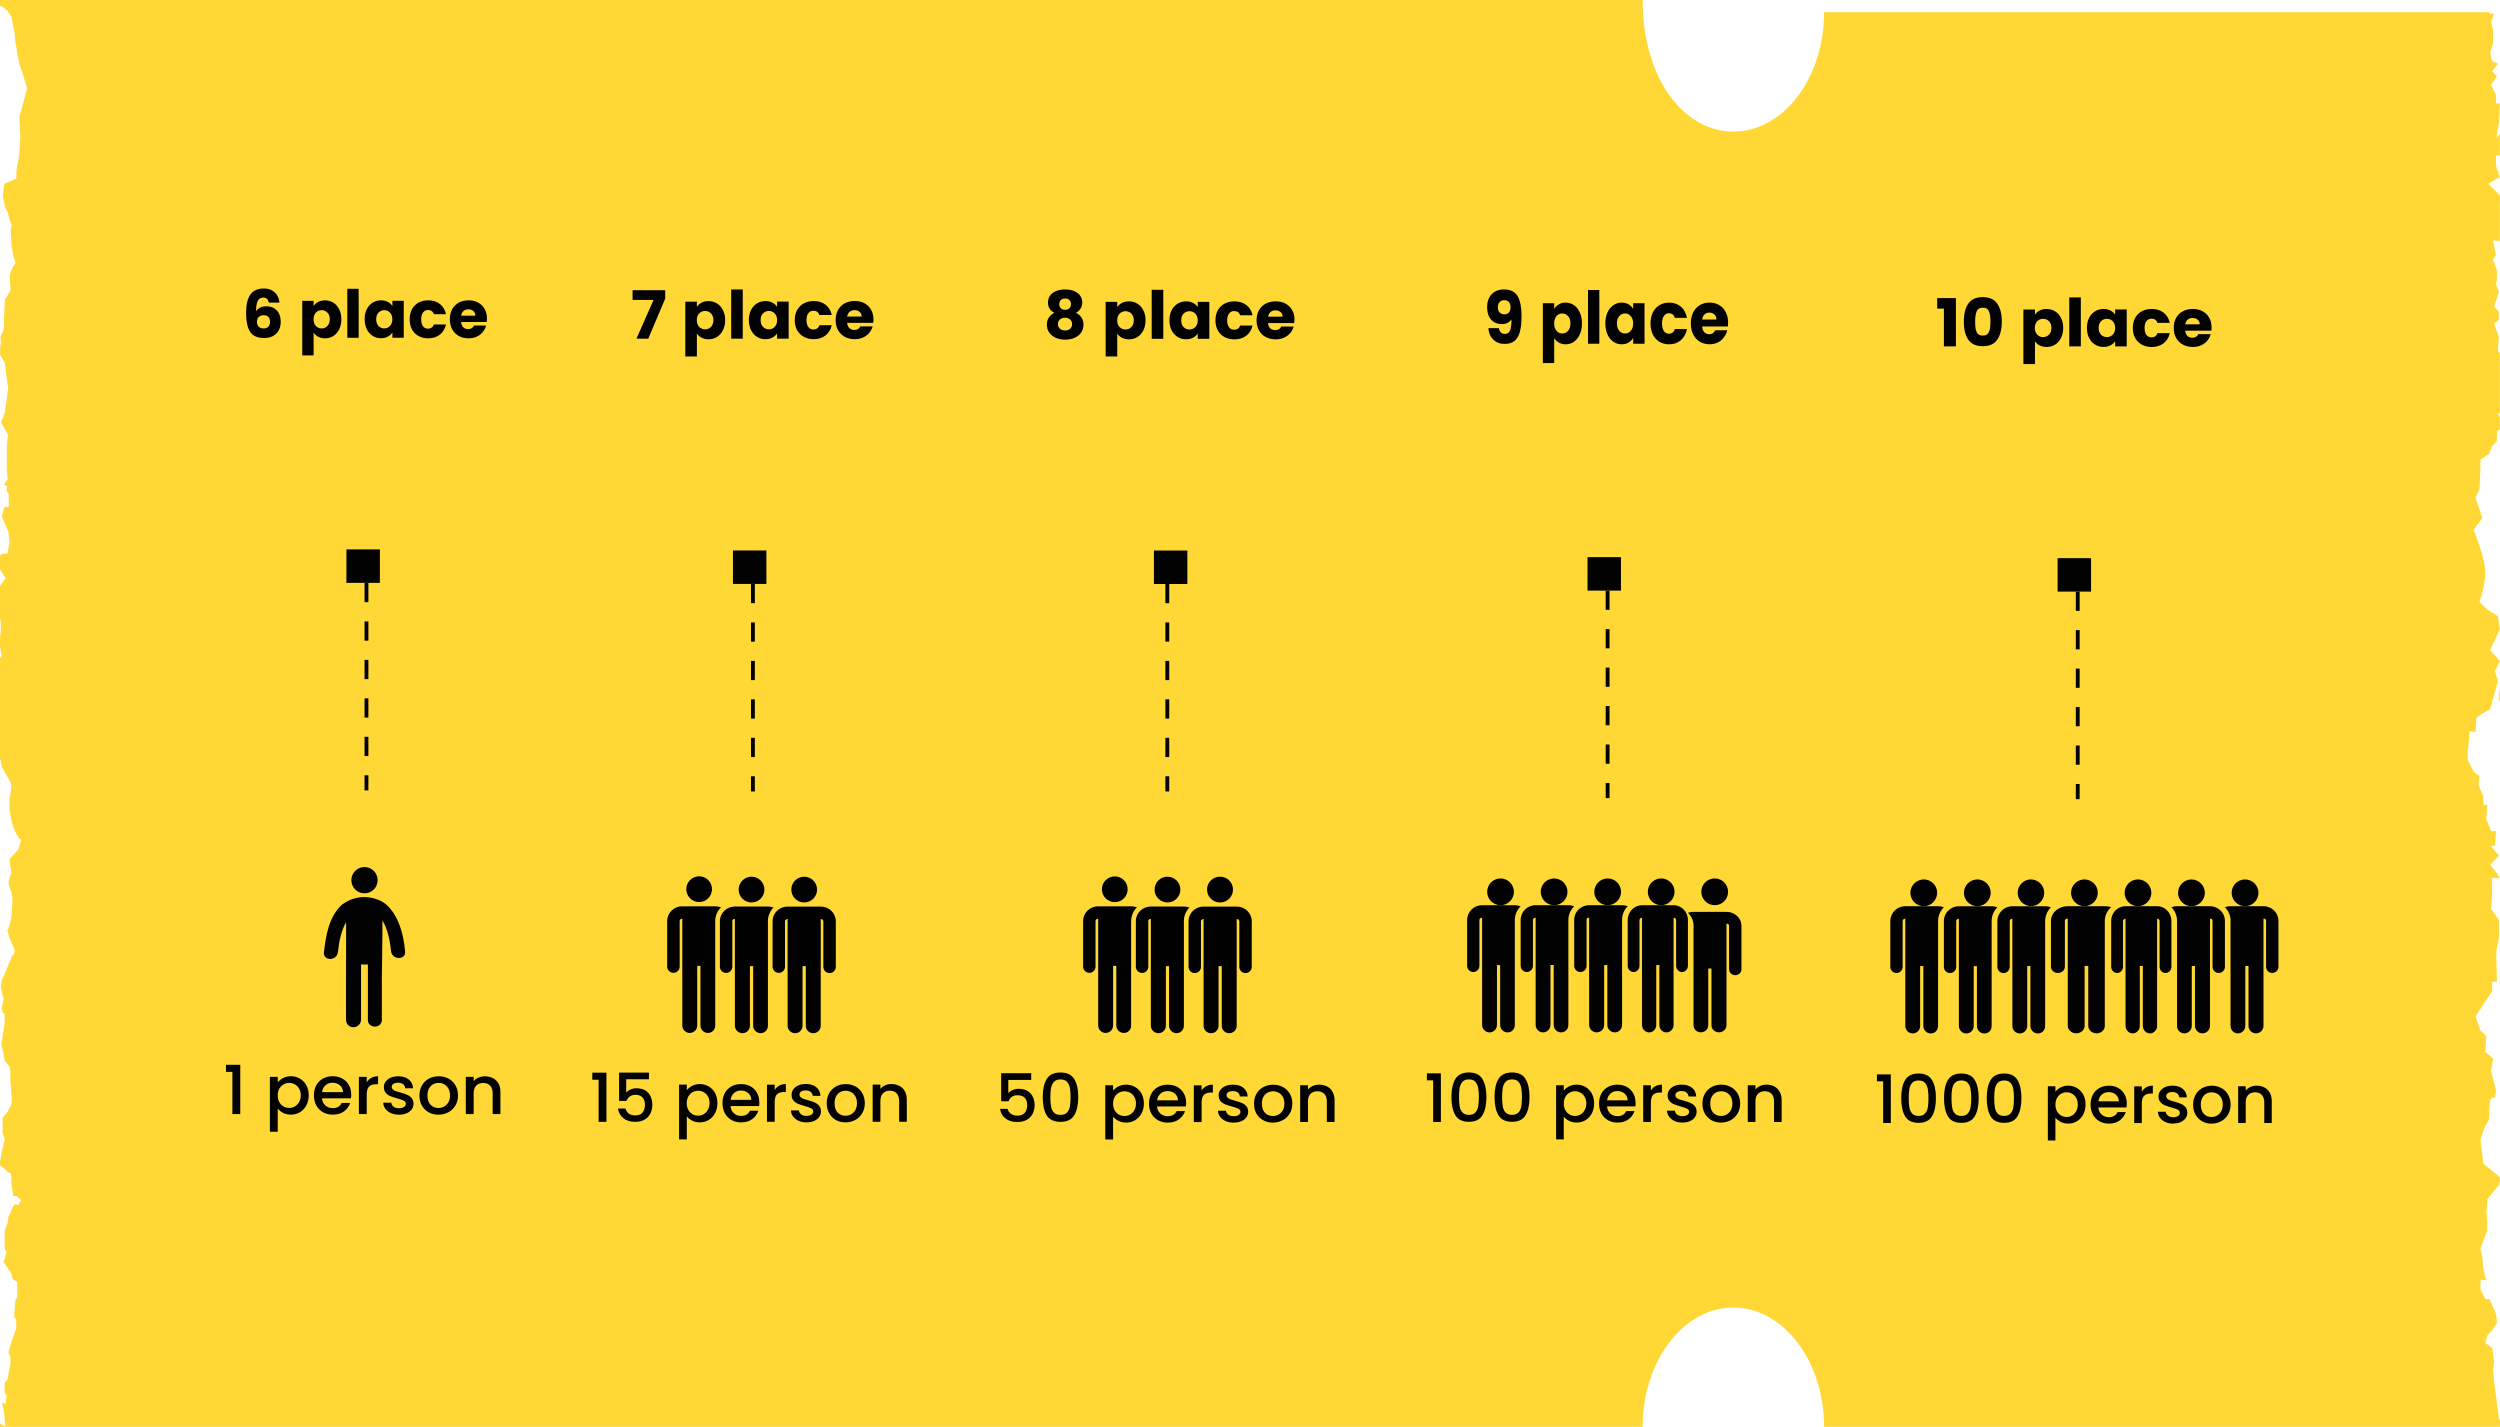 <?xml version="1.0" encoding="UTF-8"?>
<svg id="Layer_1" data-name="Layer 1" xmlns="http://www.w3.org/2000/svg" viewBox="0 0 650 371">
  <defs>
    <style>
      .cls-1 {
        fill: #020202;
      }

      .cls-2 {
        fill: none;
        stroke: #020202;
        stroke-dasharray: 0 0 5 5;
      }

      .cls-3 {
        fill: #ffd835;
        fill-rule: evenodd;
      }
    </style>
  </defs>
  <path class="cls-3" d="M647.22,3.52l.03-.34h-172.98c0,17.1-10.59,31.02-23.59,31.02S427.08,20.28,427.08,0H0V1.49l.71,.27,1.26,1.1,1.02,1.54,.76,3.96,.25,2.64s.26,.88,.51,3.08c.19,.76,.28,1.22,.35,1.62,.11,.65,.2,1.11,.67,2.34,.76,2.2,1.26,4.18,1.26,4.18l.26,.66-1.01,3.96-1.01,3.52s.26,4.84,.26,5.28c0,.22-.26,4.4-.26,4.4l-.76,4.4v1.98l-3.04,1.32-.25,.88s-.25,1.98-.25,2.64c.25,.66,.25,1.1,.25,1.1,0,0,.25,1.1,.5,1.98,.16,.27,.27,.42,.35,.53,.18,.25,.24,.32,.41,1.23,.26,1.1,.51,1.98,.76,2.2,.25,.22-.25,1.32-.25,1.32l.26,4.4,.51,2.64,.51,1.76-.76,1.1-.5,1.1-.25,1.32,.25,3.52-1.51,2.42-.25,5.72v1.54c0,.66-.5,1.54-.76,1.98-.25,.44,0,1.98,0,1.98l-.2,1.04v2.13l1.21,2.11s.5,4.62,.76,5.72c.25,1.1,0,1.54,0,1.54l-.76,5.72-1.01,2.42,1.77,3.08v.66l-.25,2.42v6.38l.25,2.2-1.01,1.54,.76,.22v1.54l.5,.66v3.3H1.21l-.76,2.42,1.77,4.18,.25,2.64-.51,2.86-1.77,.22L0,144.94v3.12l1.46,2.23-1.46,2.04v8.66l.2,.52v2.64l-.2,1.39v2.43l.45,2.56-.45,.52v26.15l.2,.61,.25,1.54,.5,.88,.5,.88,.51,.88,.76,1.32,.25,1.1-.26,2.2-.25,.66v3.08l.51,3.08s.51,1.98,1.01,2.86l1.01,1.76,.51,.22-.76,2.64-2.28,2.42,.25,1.98,.26,1.32-.26,.88-.51,1.98,.26,1.1,.51,1.32,.25,1.54v1.32l-.25,3.74-.51,2.2-.51,1.1s0,1.1,1.27,3.74c1.26,2.64,0,2.86,0,2.86l-2.78,6.6-.25,1.54,.25,1.1,.5,2.2-.25,1.1-.25,1.1,.25,1.1,.5,.44v2.64s-1.01,5.5-.76,5.94c.25,.44,.5,1.54,.5,1.54l.25,1.98,1.26,1.54,.25,1.1v2.64s.26,2.64,.26,3.52c.25,.88,0,2.64,0,2.64l-1.01,1.98-1.26,1.54v3.96s.75,1.54,.5,1.98c-.25,.22-.25,.88-.25,.88l-.5,2.2-.25,1.54L0,301.85v1.14c.57,.4,1.78,1.27,1.97,1.77l.76,.22,.25,1.32v1.32l.25,1.98s.26,.88,.26,1.32c0,.15,.22,.1,.45,.05,.11-.02,.22-.05,.31-.05,.25,0,.25,.44,1.26,1.1l-.76,1.32-1.01-.22-.51,.88-.51,1.32-.51,.88-.25,1.76-.76,2.2v4.4l.5,1.1-.76,2.42,2.03,3.08,.25,1.32,1.26,.88v3.96l-.51,.88-.25,3.52v.66l.51,.88v2.2l-.51,1.32-.76,2.2-.76,2.64,.51,1.32v1.54l-.76,4.18-.75,.88v2.42l.5,.88-.25,2.2-1.01-.44,.5,1.76,.5,4.62H427.08c0-17.1,10.59-31.02,23.59-31.02s23.59,13.92,23.59,31.02h175.73v-1.82l-.25-.17-1.26-9.68-.25-3.3,.25-1.98-.51-3.52-1.77-1.32,.51-1.98,1.26-1.32,1.26-1.98-.25-2.2-.51-1.32-1.27-2.64h-1.01l-1.26-2.42v-2.64l1.52,.22-.76-2.86-.25-2.86-.51-2.64,1.01-2.64,.76-1.98v-2.42l-.25-2.2,.25-2.2v-1.32l3.03-3.74,.25-.88v-1.09l-4.3-3.53-.76-6.16,1.01-3.08,1.26-2.42s0-3.3,.25-4.62c.25-1.32,1.27-.88,1.27-.88l.25-1.91-1.3-5.05,.55-3.17-2.02-1.76,.25-4.18-1.52-1.32-1.27-3.74,4.3-6.6v-2.42h1.26l-.2-7.89,.71-3.55v-4.62l-2.02-2.86,.25-3.74v-4.4l2.02,.22-.76-1.32-1.77-2.2,2.28-2.42-2.02-2.42,1.01-.22,.25-3.74h-1.27l-1.26-3.08,.25-3.74h-1.01v-2.2l-1.26-2.86,.25-2.42-1.52-1.1-1.52-3.08v-2.2l.25-2.2,.25-3.08,1.52,.22,.25-3.74,1.52-1.1,2.02-1.1,2.02-7.26-.76-2.64,1.26-2.64-2.53-2.86,2.53-5.28-.51-3.52-2.78-1.76-2.02-1.98s1.26-3.08,1.52-7.04c.25-3.96-3.03-11.66-3.03-11.66l2.28-3.08-1.77-5.28,1.01-2.2,.25-5.28v-2.42l2.28-1.54,.76-1.98,1.26-1.32v-2.42l.76-.66v-3.04l-.51-1.14h.51v-15.51c-.27-.46-.51-.78-.51-.78l.25-3.52-1.26-3.52,1.26-.88v-2.2l-1.26-1.32,.51-1.32,.76-2.64-.76-1.76,.25-1.32v-2.42l-1.01-2.64,.76-1.32-.76-3.74,1.77,.13v-11.85l-3.03-3.02,3.03-1.76-1.01-2.86v-2.64l1.01-.13v-5.63l-.91,1.25,.71-4.5,.2-4.62h-1.01v-2.2l-1.27-2.64,1.52-2.2-1.26-1.32,1.52-1.98-1.52-.66-.51-2.2,.76-2.42v-3.52l-.51-1.98,.76-2.2s-1.27,0-1.27,0Zm2.78,173.4v5.61l-.25-.55v-1.32l.25-2.42v-1.32h0ZM1.46,371l-1.46-.96v.96H1.46Z"/>
  <path class="cls-1" d="M69.89,78.65c-.09-.43-.25-.74-.48-.95-.23-.22-.56-.33-.98-.33-.65,0-1.13,.29-1.41,.86-.29,.56-.44,1.46-.45,2.69,.26-.41,.64-.74,1.09-.95,.5-.23,1.04-.35,1.59-.34,1.13,0,2.03,.36,2.71,1.07,.69,.71,1.03,1.7,1.03,2.98,0,.84-.17,1.57-.52,2.2-.33,.63-.85,1.15-1.48,1.48-.64,.36-1.41,.53-2.29,.53-1.77,0-3-.55-3.69-1.65-.69-1.11-1.03-2.71-1.03-4.78,0-2.18,.36-3.8,1.09-4.85,.74-1.07,1.91-1.6,3.52-1.6,.86,0,1.59,.17,2.17,.52,.6,.33,1.04,.78,1.35,1.33,.31,.55,.49,1.15,.55,1.81,0,0-2.74,0-2.74,0Zm-1.36,3.31c-.5,0-.91,.15-1.24,.45-.32,.29-.48,.7-.48,1.24s.15,.98,.45,1.29c.31,.31,.75,.46,1.31,.46,.51,0,.9-.15,1.19-.45,.3-.31,.45-.73,.45-1.26s-.14-.96-.43-1.27c-.29-.31-.7-.46-1.24-.46Zm13.01-2.38c.3-.46,.71-.83,1.19-1.08,.51-.28,1.1-.41,1.78-.41,.79,0,1.51,.2,2.15,.6,.64,.4,1.15,.98,1.52,1.72,.38,.75,.57,1.61,.57,2.6s-.19,1.86-.57,2.62c-.37,.75-.87,1.32-1.52,1.74-.65,.4-1.39,.61-2.15,.6-.67,0-1.26-.14-1.78-.41-.48-.25-.89-.62-1.19-1.07v5.92h-2.95v-14.18h2.95v1.36h0Zm4.21,3.42c0-.74-.21-1.31-.62-1.72-.39-.42-.93-.65-1.5-.64-.59,0-1.09,.21-1.5,.64-.4,.43-.6,1-.6,1.74s.2,1.31,.6,1.74c.41,.43,.91,.64,1.5,.64s1.09-.21,1.5-.64c.41-.44,.62-1.02,.62-1.75Zm7.5-7.92v12.74h-2.95v-12.74h2.95Zm1.55,7.92c0-.99,.18-1.85,.55-2.6,.38-.75,.89-1.32,1.54-1.72,.65-.4,1.39-.61,2.16-.6,.68,0,1.27,.14,1.78,.41,.52,.28,.91,.64,1.19,1.08v-1.36h2.95v9.6h-2.95v-1.36c-.29,.45-.69,.81-1.21,1.08-.51,.28-1.1,.41-1.78,.41-.76,0-1.5-.2-2.14-.6-.64-.41-1.15-.99-1.53-1.74-.37-.76-.55-1.63-.55-2.62h0Zm7.21,.02c0-.73-.21-1.31-.62-1.74-.38-.41-.92-.65-1.48-.64-.59,0-1.09,.21-1.5,.64-.4,.41-.6,.99-.6,1.72s.2,1.32,.6,1.75c.41,.43,.91,.64,1.5,.64s1.08-.21,1.48-.64c.41-.42,.62-1,.62-1.74Zm4.5,0c0-1,.2-1.87,.6-2.62,.39-.73,.99-1.32,1.71-1.72,.74-.4,1.58-.6,2.52-.6,1.21,0,2.21,.32,3.02,.95,.82,.63,1.35,1.52,1.6,2.67h-3.14c-.26-.74-.78-1.1-1.54-1.1-.54,0-.97,.21-1.29,.64-.32,.41-.48,1.01-.48,1.79s.16,1.38,.48,1.81c.32,.41,.75,.62,1.29,.62,.76,0,1.27-.37,1.54-1.1h3.14c-.25,1.12-.79,2.01-1.6,2.65-.82,.64-1.82,.96-3.02,.96-.94,0-1.78-.2-2.52-.6-.72-.4-1.31-1-1.71-1.72-.4-.75-.6-1.62-.6-2.62h0Zm20.1-.16c0,.28-.02,.56-.05,.86h-6.68c.05,.6,.24,1.06,.57,1.38,.35,.31,.76,.46,1.26,.46,.74,0,1.25-.31,1.54-.93h3.14c-.16,.63-.45,1.2-.88,1.71-.42,.51-.96,.92-1.57,1.19-.63,.29-1.34,.43-2.12,.43-.94,0-1.78-.2-2.52-.6-.73-.39-1.33-.99-1.72-1.72-.41-.75-.62-1.62-.62-2.62s.2-1.87,.6-2.62c.4-.73,1-1.33,1.72-1.72,.74-.4,1.58-.6,2.54-.6s1.76,.19,2.48,.58c.72,.39,1.29,.95,1.69,1.67,.41,.72,.62,1.57,.62,2.53Zm-3.02-.78c0-.5-.17-.91-.52-1.2-.35-.3-.78-.45-1.29-.45s-.91,.14-1.26,.43c-.33,.29-.54,.69-.62,1.22h3.69Zm-24.82,60.77h-8.7v8.7h8.7v-8.7h0Z"/>
  <path class="cls-2" d="M95.28,151.57v53.94"/>
  <path class="cls-1" d="M94.77,232.27c1.89,0,3.42-1.53,3.42-3.42s-1.53-3.42-3.42-3.42h0c-1.89,0-3.42,1.53-3.42,3.42s1.53,3.42,3.42,3.42Zm10.56,15.09c-.96-10.84-6.13-13-6.13-13,0,0-4.99-3-10.25,.82-3.41,3.1-4.19,7.84-4.73,12.41-.27,2.32,3.36,2.3,3.63,0,.32-2.73,.78-5.47,2.14-7.8v2.63s-.03,12.66-.03,12.66v10.04c0,1.08,.79,1.96,1.9,1.96s2.01-.88,2.01-1.96v-14.36h1.78v14.4c0,2.34,3.63,2.34,3.63,0v-10.09l.15-12.69c0-1.21,0-2.29,0-3.04,1.45,2.38,1.93,5.2,2.26,8.01,.27,2.3,3.91,2.32,3.63,0Zm-46.58,31.32v-1.83h3.72v12.8h-2.05v-10.97h-1.66Zm13.46,2.72c.35-.44,.82-.82,1.41-1.12s1.27-.46,2.02-.46c.86,0,1.64,.21,2.34,.63,.71,.41,1.3,1.01,1.68,1.74,.4,.75,.61,1.61,.61,2.58s-.2,1.84-.61,2.62c-.38,.74-.97,1.36-1.68,1.79-.71,.42-1.52,.64-2.34,.63-.75,0-1.42-.15-2-.44-.55-.28-1.03-.66-1.43-1.12v6.01h-2.04v-14.28h2.04v1.42Zm5.99,3.37c0-.67-.14-1.24-.43-1.72-.25-.47-.64-.85-1.11-1.11-.91-.51-2.02-.51-2.93,0-.46,.27-.85,.66-1.11,1.12-.27,.49-.41,1.07-.41,1.74s.14,1.25,.41,1.76c.29,.49,.66,.87,1.11,1.12,.91,.51,2.02,.51,2.93,0,.47-.27,.85-.68,1.11-1.16,.29-.5,.43-1.09,.43-1.76Zm13.11-.19c0,.36-.02,.69-.07,.98h-7.52c.06,.77,.35,1.39,.88,1.86,.52,.47,1.17,.7,1.93,.7,1.1,0,1.87-.45,2.32-1.35h2.2c-.3,.89-.84,1.62-1.62,2.2-.78,.56-1.74,.84-2.89,.84-.94,0-1.79-.2-2.54-.61-.73-.42-1.34-1.02-1.75-1.76-.42-.76-.63-1.64-.63-2.63s.2-1.87,.61-2.62c.4-.74,1-1.35,1.73-1.76,.75-.41,1.61-.61,2.57-.61s1.76,.2,2.48,.6c.72,.4,1.29,.96,1.7,1.69,.4,.71,.61,1.54,.61,2.48Zm-2.13-.63c-.01-.74-.28-1.33-.8-1.77-.53-.45-1.17-.67-1.95-.67-.7,0-1.3,.22-1.8,.67-.5,.43-.8,1.02-.89,1.77h5.45Zm6.17-2.56c.3-.49,.69-.87,1.18-1.14,.5-.28,1.09-.42,1.77-.42v2.07h-.52c-.8,0-1.41,.2-1.82,.6-.4,.4-.61,1.09-.61,2.07v5.09h-2.04v-9.67h2.04v1.4Zm8.39,8.43c-.77,0-1.47-.14-2.09-.4-.61-.28-1.09-.66-1.45-1.12-.35-.46-.55-1.02-.57-1.6h2.11c.04,.41,.23,.76,.59,1.04,.37,.27,.83,.4,1.38,.4s1.01-.11,1.32-.32c.32-.22,.48-.5,.48-.84,0-.36-.18-.63-.54-.81-.35-.18-.9-.37-1.66-.58-.61-.16-1.21-.35-1.8-.58-.47-.19-.88-.48-1.21-.86-.33-.39-.5-.9-.5-1.53,0-.52,.15-.98,.46-1.4,.31-.43,.75-.77,1.32-1.02,.58-.25,1.25-.37,2-.37,1.12,0,2.02,.28,2.7,.84,.69,.55,1.06,1.3,1.11,2.27h-2.04c-.04-.43-.21-.78-.54-1.04-.32-.26-.76-.39-1.3-.39s-.95,.1-1.23,.3c-.29,.2-.43,.46-.43,.79,0,.26,.1,.48,.29,.65,.19,.18,.42,.32,.7,.42,.28,.09,.68,.22,1.21,.37,.71,.19,1.3,.38,1.75,.58,.46,.19,.86,.47,1.2,.84,.33,.37,.51,.87,.52,1.49,0,.53-.16,1.05-.46,1.48-.31,.43-.75,.77-1.32,1.02-.56,.25-1.22,.37-1.98,.37h0Zm10.24,0c-.93,0-1.77-.2-2.52-.61-.74-.41-1.35-1.02-1.77-1.76-.43-.76-.64-1.64-.64-2.63s.22-1.86,.66-2.62c.42-.74,1.05-1.35,1.8-1.76,.76-.41,1.61-.61,2.56-.61s1.79,.2,2.55,.61c.76,.4,1.38,1.01,1.8,1.76,.44,.76,.66,1.63,.66,2.62s-.22,1.86-.68,2.62c-.44,.75-1.09,1.37-1.86,1.77-.77,.41-1.63,.61-2.57,.61h0Zm0-1.74c.53,0,1.01-.12,1.46-.37,.46-.25,.84-.61,1.13-1.11,.29-.49,.43-1.09,.43-1.79s-.14-1.29-.41-1.77c-.25-.47-.63-.85-1.09-1.11-.45-.25-.95-.37-1.46-.37-.52,0-1.01,.12-1.46,.37-.44,.25-.79,.61-1.05,1.11-.26,.48-.39,1.07-.39,1.77,0,1.04,.27,1.85,.8,2.42,.55,.56,1.23,.84,2.05,.84h0Zm12.09-8.25c.77,0,1.46,.16,2.07,.47,.61,.31,1.12,.8,1.45,1.4,.35,.62,.52,1.37,.52,2.25v5.71h-2.02v-5.41c0-.87-.22-1.53-.66-1.98-.44-.47-1.04-.7-1.8-.7s-1.37,.23-1.82,.7c-.44,.46-.66,1.12-.66,1.98v5.41h-2.04v-9.67h2.04v1.11c.34-.41,.78-.72,1.27-.93,.53-.22,1.09-.34,1.66-.33Zm46.88-202.18l-4.41,10.41h-3.07l4.46-10.08h-5.46v-2.53h8.49v2.2h0Zm8.24,2.13c.29-.45,.7-.81,1.21-1.09,.52-.28,1.12-.41,1.81-.41,.77,0,1.54,.2,2.2,.61,.66,.4,1.17,.98,1.55,1.73,.39,.75,.58,1.62,.58,2.61s-.19,1.87-.58,2.63c-.37,.75-.89,1.33-1.55,1.75-.66,.4-1.42,.61-2.2,.61-.68,0-1.28-.14-1.81-.42-.49-.25-.9-.62-1.21-1.07v5.95h-3.01v-14.25h3.01v1.37h0Zm4.29,3.44c0-.74-.21-1.32-.63-1.73-.41-.43-.92-.64-1.53-.64-.58,0-1.13,.22-1.53,.64-.41,.43-.62,1.01-.62,1.75s.21,1.32,.62,1.75c.42,.43,.93,.64,1.53,.64s1.11-.21,1.53-.64c.42-.44,.63-1.03,.63-1.76Zm7.64-7.96v12.8h-3.01v-12.8h3.01Zm1.58,7.96c0-.99,.19-1.86,.56-2.61,.39-.75,.91-1.33,1.56-1.73,.66-.4,1.42-.61,2.2-.61,.69,0,1.29,.14,1.81,.42,.53,.28,.93,.64,1.21,1.09v-1.37h3.01v9.65h-3.01v-1.37c-.29,.45-.7,.81-1.23,1.09-.52,.28-1.12,.41-1.81,.41-.77,0-1.52-.2-2.18-.61-.66-.42-1.18-1-1.56-1.75-.38-.76-.56-1.64-.56-2.63h0Zm7.35,.02c0-.74-.21-1.32-.63-1.75-.39-.42-.94-.65-1.51-.64-.6,0-1.11,.21-1.53,.64-.41,.42-.62,.99-.62,1.73s.21,1.33,.62,1.76c.42,.43,.93,.64,1.53,.64s1.1-.21,1.51-.64c.42-.43,.63-1.01,.63-1.75Zm4.58,0c0-1,.21-1.88,.62-2.63,.4-.73,1.01-1.33,1.74-1.73,.75-.4,1.6-.61,2.57-.61,1.23,0,2.26,.32,3.07,.95,.83,.63,1.38,1.53,1.63,2.68h-3.2c-.27-.74-.79-1.11-1.56-1.11-.55,0-.99,.21-1.32,.64-.33,.42-.49,1.01-.49,1.8s.16,1.39,.49,1.82c.33,.42,.77,.62,1.32,.62,.77,0,1.29-.37,1.56-1.11h3.2c-.26,1.13-.8,2.02-1.63,2.66-.83,.65-1.86,.97-3.07,.97-.96,0-1.82-.2-2.57-.61-.73-.4-1.34-1-1.74-1.73-.41-.75-.62-1.63-.62-2.63Zm20.48-.16c0,.28-.02,.57-.05,.86h-6.8c.05,.6,.24,1.06,.58,1.38,.35,.31,.78,.47,1.28,.47,.75,0,1.27-.31,1.56-.93h3.2c-.16,.63-.47,1.22-.9,1.71-.43,.52-.98,.92-1.6,1.19-.64,.29-1.36,.43-2.16,.43-.96,0-1.82-.2-2.57-.61-.74-.39-1.35-1-1.76-1.73-.42-.75-.63-1.63-.63-2.63s.21-1.88,.62-2.63c.41-.73,1.02-1.33,1.76-1.73,.75-.4,1.61-.61,2.58-.61s1.79,.2,2.53,.59c.73,.38,1.32,.96,1.72,1.68,.42,.73,.63,1.57,.63,2.54h0Zm-3.08-.78c0-.51-.18-.91-.53-1.21-.35-.3-.79-.45-1.32-.45s-.93,.14-1.28,.43c-.34,.29-.55,.7-.63,1.23h3.76Zm-24.77,60.83h-8.7v8.7h8.7v-8.7Z"/>
  <path class="cls-2" d="M195.76,151.83v53.95"/>
  <path d="M185.95,239.51h0c0-1.36,.55-2.66,1.52-3.6-.46-.18-.95-.27-1.44-.27h-8.68c-2.13,0-3.87,1.71-3.88,3.81v11.87c0,.89,.72,1.62,1.62,1.62s1.62-.72,1.62-1.62v-11.86c.01-.43,.36-.59,.69-.59,0,8.48,0,19.28,0,27.76,0,1.07,.87,1.94,1.94,1.94s1.94-.87,1.94-1.94v-15.5h.84v15.5c0,1.07,.87,1.94,1.94,1.94,1,0,1.9-.76,1.9-1.94v-27.12Zm-2.97-5.2c1.73-.67,2.58-2.61,1.92-4.33-.67-1.73-2.61-2.58-4.33-1.92-.05,.02-.1,.04-.15,.06-1.69,.75-2.45,2.73-1.7,4.42,.72,1.63,2.6,2.41,4.27,1.77Z"/>
  <path d="M199.65,239.52h0c0-1.34,.53-2.61,1.47-3.56-.44-.17-.92-.26-1.39-.26h-8.68c-.93,0-1.79,.33-2.47,.88-.88,.72-1.4,1.79-1.41,2.93v11.87c.02,.89,.76,1.6,1.66,1.58,.86-.02,1.55-.71,1.58-1.58,0-7.74,0-11.87,0-11.92,.02-.59,.66-.53,.66-.53v27.76c0,1.07,.89,1.94,1.97,1.94s1.94-.87,1.94-1.94v-15.5h.84v15.5c0,1.07,.87,1.94,1.94,1.94,1.07,0,1.9-.87,1.9-1.94,0,0,.02-14.88,0-27.18h0s0,0,0,0Zm-4.18-4.88c1.85-.04,3.32-1.57,3.28-3.42s-1.57-3.32-3.42-3.28h0c-1.85,.04-3.32,1.57-3.28,3.42s1.57,3.32,3.42,3.28Z"/>
  <path d="M217.31,239.51c-.01-2.1-1.75-3.8-3.88-3.8h-8.68c-.91,0-1.8,.32-2.51,.91-.86,.72-1.37,1.78-1.37,2.9v11.87c.03,.89,.78,1.59,1.67,1.56,.85-.03,1.53-.71,1.56-1.56v-11.86c0-.3,.34-.59,.68-.59v27.76c0,1.07,.88,1.94,1.95,1.94,.06,0,.13,0,.19-.01,.99-.1,1.74-.94,1.74-1.93v-15.5h.84v15.5c0,1.07,.87,1.94,1.94,1.94h0c1.07,0,1.95-.87,1.95-1.94,0-3.33,0-23.3,0-27.76,.35,0,.68,.29,.68,.58v11.87c0,.89,.72,1.62,1.62,1.62,.89,0,1.61-.73,1.62-1.62v-11.88Zm-8.22-4.87c1.85,0,3.35-1.5,3.35-3.35s-1.5-3.35-3.35-3.35-3.35,1.5-3.35,3.35,1.5,3.35,3.35,3.35Z"/>
  <path class="cls-1" d="M154,280.72v-1.82h3.67v12.78h-2.03v-10.95h-1.64Zm14.73-.11h-5.91v3.49c.25-.33,.61-.6,1.09-.82,.49-.22,1.03-.34,1.57-.33,.99,0,1.79,.21,2.4,.63,.62,.42,1.07,.95,1.32,1.6,.27,.64,.41,1.32,.41,2.03,0,.86-.17,1.64-.51,2.31-.33,.67-.85,1.22-1.5,1.58-.66,.39-1.47,.58-2.44,.58-1.28,0-2.31-.32-3.09-.95-.78-.63-1.24-1.47-1.4-2.51h1.96c.13,.55,.42,.99,.87,1.32,.45,.32,1.01,.47,1.68,.47,.84,0,1.46-.25,1.87-.75,.42-.5,.63-1.17,.63-2s-.21-1.48-.63-1.93c-.42-.46-1.05-.68-1.87-.68-.58,0-1.07,.15-1.46,.44-.39,.29-.69,.69-.85,1.16h-1.91v-7.38h7.77v1.75h0Zm9.84,2.82c.34-.44,.81-.82,1.4-1.12,.59-.3,1.25-.46,1.99-.46,.85,0,1.62,.21,2.31,.63,.71,.41,1.28,1.01,1.66,1.73,.4,.75,.6,1.61,.6,2.58s-.2,1.84-.6,2.61c-.38,.74-.95,1.35-1.66,1.79-.7,.42-1.5,.64-2.31,.63-.74,0-1.4-.14-1.98-.44-.54-.28-1.02-.66-1.41-1.12v5.99h-2.01v-14.25h2.01v1.42Zm5.91,3.36c0-.67-.14-1.24-.42-1.72-.25-.47-.63-.85-1.1-1.1-.9-.51-2-.51-2.9,0-.45,.26-.81,.63-1.1,1.12-.27,.49-.41,1.07-.41,1.73s.14,1.25,.41,1.75c.28,.49,.65,.86,1.1,1.12,.9,.51,2,.51,2.9,0,.47-.28,.85-.68,1.1-1.16,.28-.5,.42-1.09,.42-1.75h0Zm12.95-.19c0,.36-.02,.69-.07,.98h-7.43c.06,.77,.35,1.39,.87,1.86,.52,.47,1.15,.7,1.91,.7,1.08,0,1.85-.45,2.29-1.35h2.17c-.29,.88-.85,1.65-1.61,2.19-.76,.56-1.72,.84-2.86,.84-.93,0-1.76-.2-2.51-.61-.72-.42-1.32-1.02-1.73-1.75-.41-.76-.62-1.64-.62-2.63s.2-1.86,.6-2.61c.39-.74,.99-1.35,1.71-1.75,.74-.41,1.59-.61,2.54-.61s1.74,.2,2.45,.6c.71,.39,1.29,.97,1.68,1.68,.4,.71,.6,1.54,.6,2.47h0Zm-2.1-.63c-.01-.74-.28-1.33-.79-1.77-.52-.44-1.16-.67-1.92-.67-.69,0-1.29,.22-1.78,.67-.49,.43-.79,1.02-.88,1.77h5.38Zm6.09-2.56c.28-.48,.68-.87,1.16-1.14,.49-.28,1.08-.42,1.75-.42v2.07h-.51c-.79,0-1.39,.2-1.8,.6-.4,.4-.6,1.09-.6,2.07v5.08h-2.01v-9.66h2.01v1.4Zm8.29,8.41c-.76,0-1.45-.13-2.07-.4-.6-.28-1.08-.65-1.43-1.12-.35-.46-.54-1.02-.57-1.6h2.08c.04,.41,.23,.75,.58,1.03,.36,.27,.82,.4,1.36,.4s1-.11,1.31-.32c.32-.22,.48-.5,.48-.84,0-.36-.18-.63-.53-.81-.34-.17-.89-.37-1.64-.58-.61-.16-1.2-.35-1.78-.58-.46-.19-.87-.48-1.2-.86-.33-.39-.49-.89-.49-1.52,0-.51,.15-.98,.46-1.4,.3-.43,.74-.77,1.31-1.02,.58-.24,1.24-.37,1.98-.37,1.11,0,1.99,.28,2.67,.84,.68,.55,1.05,1.3,1.1,2.26h-2.01c-.04-.43-.21-.78-.53-1.03-.32-.26-.75-.39-1.29-.39s-.94,.1-1.22,.3c-.28,.2-.42,.46-.42,.79,0,.25,.1,.48,.28,.65,.2,.18,.43,.33,.69,.42,.27,.09,.67,.22,1.2,.37,.71,.19,1.28,.38,1.73,.58,.46,.19,.85,.47,1.18,.84,.33,.37,.5,.87,.51,1.49,0,.55-.15,1.04-.46,1.47-.31,.43-.74,.77-1.31,1.02-.55,.25-1.21,.37-1.96,.37h0Zm10.12,0c-.92,0-1.75-.2-2.49-.61-.73-.41-1.34-1.02-1.75-1.75-.42-.76-.64-1.64-.64-2.63s.22-1.85,.65-2.61c.42-.74,1.03-1.35,1.78-1.75,.75-.41,1.6-.61,2.52-.61s1.77,.2,2.52,.61c.75,.4,1.37,1.01,1.78,1.75,.43,.76,.65,1.63,.65,2.61s-.22,1.85-.67,2.61c-.44,.75-1.07,1.36-1.84,1.77-.77,.41-1.61,.61-2.54,.61h0Zm0-1.73c.52,0,1-.12,1.45-.37,.46-.24,.83-.61,1.11-1.1,.28-.49,.42-1.09,.42-1.79s-.13-1.29-.41-1.77c-.27-.49-.63-.86-1.08-1.1-.44-.24-.94-.37-1.45-.37-.52,0-1,.12-1.45,.37-.44,.24-.78,.61-1.04,1.1-.26,.48-.39,1.07-.39,1.77,0,1.04,.26,1.85,.79,2.42,.54,.56,1.22,.84,2.03,.84Zm11.95-8.24c.76,0,1.45,.16,2.05,.47,.61,.31,1.11,.8,1.43,1.4,.34,.62,.51,1.37,.51,2.24v5.7h-1.99v-5.4c0-.86-.22-1.52-.65-1.98-.44-.47-1.03-.7-1.78-.7s-1.35,.23-1.8,.7c-.43,.46-.65,1.12-.65,1.98v5.4h-2.01v-9.66h2.01v1.1c.34-.4,.77-.72,1.25-.93,.52-.22,1.08-.34,1.64-.33h0Zm42.35-200.52c-1.11-.57-1.66-1.47-1.66-2.7,0-.62,.17-1.18,.5-1.69,.33-.52,.83-.92,1.5-1.22,.67-.31,1.49-.46,2.47-.46s1.8,.15,2.45,.46c.67,.3,1.17,.71,1.5,1.22,.33,.5,.5,1.09,.5,1.69,0,.62-.15,1.16-.45,1.62-.3,.46-.71,.84-1.2,1.08,.63,.3,1.12,.71,1.45,1.24,.34,.52,.52,1.12,.52,1.82,0,.81-.21,1.52-.64,2.12-.42,.58-.99,1.03-1.72,1.34-.73,.31-1.52,.46-2.4,.46s-1.69-.15-2.41-.46c-.72-.31-1.29-.76-1.71-1.34-.43-.6-.64-1.3-.64-2.12,0-.71,.17-1.33,.51-1.84,.34-.53,.83-.93,1.45-1.22h0Zm4.32-2.25c0-.47-.14-.83-.43-1.08-.26-.26-.63-.39-1.09-.39s-.83,.13-1.11,.39c-.27,.26-.41,.63-.41,1.1s.14,.8,.43,1.07c.27,.25,.64,.38,1.09,.38s.82-.13,1.09-.4c.29-.26,.43-.62,.43-1.07Zm-1.52,3.53c-.55,0-1,.15-1.35,.45-.34,.29-.51,.69-.51,1.21,0,.48,.17,.88,.5,1.19,.34,.31,.79,.46,1.36,.46s1-.15,1.32-.46c.33-.31,.5-.71,.5-1.19s-.18-.91-.52-1.21c-.33-.3-.76-.45-1.3-.45Zm13.56-2.77c.31-.46,.72-.83,1.21-1.08,.52-.28,1.12-.41,1.82-.41,.82,0,1.54,.2,2.2,.6,.66,.4,1.18,.98,1.55,1.72,.39,.75,.58,1.61,.58,2.6s-.2,1.86-.58,2.62c-.37,.75-.89,1.32-1.55,1.74-.66,.4-1.43,.61-2.2,.6-.68,0-1.29-.14-1.82-.41-.49-.25-.9-.62-1.21-1.07v5.92h-3.02v-14.18h3.02v1.36h0Zm4.3,3.43c0-.73-.21-1.31-.63-1.72-.4-.42-.96-.65-1.54-.64-.58,0-1.13,.22-1.53,.64-.41,.43-.62,1-.62,1.74s.21,1.31,.62,1.74c.4,.41,.96,.64,1.53,.64,.61,0,1.11-.21,1.54-.64,.42-.44,.63-1.02,.63-1.76Zm7.67-7.92v12.74h-3.02v-12.74s3.02,0,3.02,0Zm1.59,7.92c0-.99,.19-1.85,.56-2.6,.39-.75,.92-1.32,1.57-1.72,.66-.4,1.43-.61,2.2-.6,.69,0,1.3,.14,1.82,.41,.53,.28,.94,.64,1.21,1.08v-1.36h3.02v9.6h-3.02v-1.36c-.29,.45-.7,.81-1.23,1.08-.51,.28-1.11,.41-1.81,.41-.8,0-1.53-.2-2.19-.6-.67-.43-1.21-1.03-1.57-1.74-.38-.76-.56-1.63-.56-2.62Zm7.36,.02c0-.74-.21-1.31-.63-1.74-.41-.42-.92-.64-1.52-.64s-1.11,.21-1.53,.64c-.41,.41-.62,.99-.62,1.72s.21,1.32,.62,1.76c.42,.43,.94,.64,1.53,.64s1.11-.21,1.52-.64c.42-.43,.63-1,.63-1.74Zm4.61,0c0-1,.2-1.87,.62-2.62,.4-.73,1.01-1.33,1.74-1.72,.75-.4,1.61-.6,2.58-.6,1.23,0,2.26,.32,3.08,.95,.83,.63,1.38,1.52,1.63,2.67h-3.21c-.26-.73-.79-1.1-1.57-1.1-.55,0-.99,.21-1.32,.64-.33,.41-.5,1.01-.5,1.79s.17,1.38,.5,1.81c.33,.41,.77,.62,1.32,.62,.77,0,1.3-.37,1.57-1.1h3.21c-.25,1.12-.8,2.01-1.63,2.65-.84,.64-1.86,.96-3.08,.96-.97,0-1.83-.2-2.58-.6-.73-.4-1.34-.99-1.74-1.72-.42-.75-.62-1.62-.62-2.62h0Zm20.54-.16c0,.28-.01,.56-.04,.86h-6.83c.05,.6,.24,1.06,.58,1.38,.35,.31,.78,.46,1.29,.46,.75,0,1.28-.31,1.57-.93h3.22c-.17,.63-.48,1.21-.9,1.71-.42,.5-.96,.9-1.61,1.19-.64,.29-1.37,.43-2.16,.43-.97,0-1.83-.2-2.58-.6-.74-.39-1.35-.99-1.76-1.72-.42-.75-.64-1.62-.64-2.62s.21-1.87,.62-2.62c.41-.73,1.02-1.33,1.76-1.72,.76-.4,1.62-.6,2.6-.6s1.8,.19,2.54,.58,1.31,.95,1.73,1.67c.42,.72,.63,1.57,.63,2.53Zm-3.08-.78c0-.5-.18-.91-.53-1.21-.35-.3-.79-.45-1.32-.45s-.92,.14-1.28,.43c-.34,.29-.56,.69-.64,1.22h3.77Zm-24.76,60.78h-8.7v8.7h8.7v-8.7Z"/>
  <path class="cls-2" d="M303.5,151.83v53.95"/>
  <path d="M294.1,239.51h0c0-1.41,.57-2.68,1.51-3.6-.46-.18-.94-.27-1.44-.27h-8.68c-2.13,0-3.87,1.71-3.88,3.81v11.87c0,.9,.72,1.62,1.61,1.62s1.62-.73,1.62-1.62v-11.86c.01-.43,.36-.59,.69-.59-.01,8.48,0,19.28,0,27.76,0,1.08,.89,1.94,1.94,1.94s1.94-.87,1.94-1.94v-15.5h.83v15.5c0,1.07,.88,1.94,1.94,1.94s1.91-.76,1.91-1.94v-27.12h0Zm-2.98-5.2c1.71-.71,2.52-2.67,1.82-4.38-.71-1.71-2.67-2.52-4.38-1.81-1.71,.71-2.52,2.66-1.81,4.37,0,0,0,0,0,0,.71,1.71,2.66,2.52,4.37,1.81,0,0,0,0,0,0h0Z"/>
  <path d="M307.8,239.52h0c0-1.39,.55-2.64,1.47-3.56-.45-.17-.92-.25-1.39-.26h-8.68c-.92,0-1.79,.33-2.47,.88-.89,.71-1.41,1.79-1.41,2.93v11.87c.02,.89,.76,1.6,1.66,1.58,.86-.02,1.55-.71,1.58-1.58v-11.92c.02-.59,.66-.53,.66-.53v27.76c0,1.07,.9,1.94,1.97,1.94s1.94-.87,1.94-1.94v-15.5h.83v15.5c0,1.07,.87,1.94,1.94,1.94s1.91-.87,1.91-1.94c0,0,.02-14.88,0-27.18h0s0,0,0,0Zm-4.19-4.88c1.85-.04,3.32-1.57,3.28-3.42,0,0,0,0,0,0-.04-1.85-1.57-3.31-3.42-3.28,0,0,0,0,0,0-1.85,.04-3.32,1.57-3.28,3.42,0,0,0,0,0,0,.04,1.85,1.57,3.31,3.42,3.27Z"/>
  <path d="M325.46,239.51c-.01-2.1-1.75-3.8-3.88-3.8h-8.68c-.91,0-1.8,.32-2.51,.91-.86,.72-1.37,1.78-1.37,2.9v11.87c0,.89,.72,1.61,1.61,1.62,.89,0,1.62-.72,1.62-1.62v-11.86c0-.3,.33-.59,.68-.59v27.76c0,1.08,.88,1.95,1.96,1.94,.06,0,.12,0,.19-.01,.99-.1,1.74-.93,1.74-1.93v-15.5h.83v15.5c0,1.07,.87,1.94,1.94,1.94,1.07,0,1.95-.87,1.95-1.94-.01-3.33,0-23.3,0-27.76,.35,0,.68,.29,.68,.58v11.87c0,.89,.72,1.62,1.62,1.62s1.61-.74,1.61-1.62v-11.88h0Zm-8.22-4.87c1.85,0,3.34-1.5,3.34-3.34h0c0-1.86-1.49-3.36-3.34-3.36-1.85-.03-3.38,1.44-3.41,3.29-.03,1.85,1.44,3.38,3.29,3.41,.04,0,.08,0,.12,0Z"/>
  <path class="cls-1" d="M268.11,280.78h-5.95v3.45c.24-.32,.61-.59,1.1-.81,.5-.22,1.02-.33,1.58-.33,1,0,1.8,.21,2.42,.62,.62,.42,1.07,.94,1.33,1.58,.27,.64,.41,1.3,.41,2.01,0,.86-.18,1.62-.52,2.29-.33,.66-.86,1.21-1.51,1.56-.66,.38-1.48,.57-2.45,.57-1.3,0-2.33-.31-3.11-.94-.79-.62-1.26-1.45-1.41-2.48h1.98c.12,.54,.42,.98,.87,1.3,.46,.31,1.01,.47,1.69,.47,.84,0,1.47-.25,1.89-.74s.63-1.16,.63-1.98-.21-1.47-.63-1.91c-.43-.45-1.05-.68-1.89-.68-.58,0-1.07,.14-1.48,.43-.39,.28-.67,.66-.84,1.14h-1.92v-7.3h7.82v1.73h0Zm3,4.45c0-2,.35-3.56,1.02-4.68,.7-1.13,1.9-1.7,3.6-1.7s2.88,.57,3.57,1.7c.7,1.12,1.05,2.68,1.05,4.68s-.36,3.61-1.05,4.75c-.69,1.13-1.88,1.7-3.57,1.7s-2.9-.57-3.6-1.7c-.68-1.14-1.02-2.73-1.02-4.75Zm7.24,0c0-.94-.06-1.73-.19-2.38-.12-.65-.37-1.17-.74-1.58-.39-.42-.94-.62-1.69-.62s-1.31,.21-1.69,.62c-.39,.4-.63,.93-.77,1.58-.12,.65-.18,1.44-.18,2.38s.05,1.79,.18,2.44c.11,.66,.37,1.19,.74,1.59,.39,.4,.95,.61,1.71,.61s1.3-.2,1.69-.61c.39-.4,.64-.94,.76-1.59,.12-.66,.18-1.47,.18-2.44h0Zm11.05-1.66c.35-.44,.81-.81,1.4-1.11,.59-.3,1.27-.45,2.01-.45,.86,0,1.63,.21,2.32,.62,.71,.4,1.29,1,1.68,1.72,.4,.74,.6,1.59,.6,2.55s-.2,1.82-.6,2.58c-.4,.75-.97,1.34-1.68,1.77-.69,.42-1.47,.62-2.32,.62-.74,0-1.41-.14-1.99-.43-.54-.27-1.03-.65-1.42-1.11v5.93h-2.03v-14.09h2.03v1.4h0Zm5.95,3.33c0-.66-.14-1.23-.43-1.7-.25-.47-.63-.85-1.1-1.09-.44-.25-.95-.38-1.46-.38-.51,0-1,.13-1.45,.38-.46,.26-.85,.65-1.11,1.11-.27,.49-.4,1.06-.4,1.72s.13,1.24,.4,1.73c.26,.46,.65,.85,1.11,1.11,.46,.25,.94,.38,1.45,.38s1.01-.13,1.46-.38c.47-.27,.85-.67,1.1-1.14,.29-.5,.43-1.08,.43-1.73h0Zm13.04-.19c0,.36-.03,.68-.08,.97h-7.48c.05,.76,.34,1.37,.87,1.84,.52,.46,1.17,.69,1.92,.69,1.09,0,1.86-.45,2.31-1.33h2.19c-.3,.88-.84,1.6-1.62,2.17-.77,.55-1.73,.83-2.88,.83-.93,0-1.78-.2-2.52-.61-.73-.4-1.33-1-1.74-1.73-.42-.75-.62-1.62-.62-2.6s.2-1.84,.6-2.58c.42-.75,.99-1.33,1.72-1.73,.76-.4,1.6-.61,2.57-.61s1.74,.2,2.47,.59c.71,.38,1.3,.96,1.69,1.66,.4,.7,.61,1.52,.61,2.44h0Zm-2.12-.62c-.01-.73-.28-1.31-.8-1.75-.52-.44-1.17-.66-1.93-.66-.7,0-1.3,.22-1.8,.66-.5,.43-.79,1.01-.89,1.75h5.42Zm6.14-2.53c.28-.48,.68-.86,1.17-1.13,.5-.28,1.09-.42,1.77-.42v2.05h-.52c-.79,0-1.4,.2-1.81,.59-.4,.39-.6,1.08-.6,2.05v5.03h-2.03v-9.55h2.03v1.39h0Zm8.34,8.32c-.77,0-1.47-.13-2.08-.4-.6-.28-1.09-.65-1.44-1.11-.35-.45-.55-1.01-.57-1.58h2.1c.03,.4,.23,.74,.59,1.02,.37,.27,.82,.4,1.37,.4s1.01-.1,1.31-.31c.32-.22,.49-.5,.49-.83,0-.36-.18-.62-.53-.8-.34-.17-.9-.36-1.65-.57-.61-.16-1.21-.35-1.8-.57-.46-.19-.88-.48-1.21-.85-.32-.38-.49-.88-.49-1.51,0-.51,.14-.97,.46-1.39,.31-.43,.74-.76,1.32-1.01,.58-.24,1.24-.36,1.99-.36,1.11,0,2.01,.28,2.68,.83,.69,.54,1.05,1.29,1.11,2.24h-2.03c-.02-.4-.22-.78-.53-1.02-.32-.25-.76-.38-1.3-.38s-.93,.1-1.22,.29c-.27,.17-.43,.46-.42,.78,0,.26,.09,.47,.28,.64,.19,.17,.42,.31,.7,.42,.27,.09,.67,.21,1.2,.36,.71,.18,1.3,.38,1.74,.57,.47,.18,.87,.46,1.19,.83,.33,.37,.51,.86,.52,1.47,0,.54-.16,1.03-.47,1.46-.31,.43-.74,.76-1.31,1.01-.55,.24-1.22,.36-1.98,.36h0Zm10.19,0c-.92,0-1.76-.2-2.5-.61-.74-.4-1.35-1-1.77-1.73-.42-.75-.63-1.62-.63-2.6s.21-1.83,.65-2.58c.42-.74,1.04-1.34,1.79-1.73,.77-.4,1.61-.61,2.54-.61s1.79,.2,2.54,.61c.75,.4,1.37,1,1.8,1.73,.43,.75,.65,1.61,.65,2.58s-.22,1.83-.68,2.58c-.44,.74-1.08,1.35-1.84,1.75-.78,.4-1.62,.61-2.57,.61Zm0-1.72c.52,0,1.01-.12,1.45-.36,.47-.25,.86-.63,1.12-1.09,.29-.48,.43-1.07,.43-1.77s-.14-1.28-.41-1.75c-.28-.49-.63-.85-1.09-1.09-.45-.24-.95-.37-1.45-.36-.52,0-1.01,.12-1.46,.36-.44,.24-.79,.61-1.05,1.09-.26,.47-.39,1.06-.39,1.75,0,1.03,.27,1.83,.8,2.39,.54,.55,1.23,.83,2.04,.83h0Zm12.03-8.15c.77,0,1.46,.16,2.07,.47,.61,.31,1.11,.79,1.43,1.39,.34,.61,.52,1.35,.52,2.22v5.63h-2.01v-5.34c0-.86-.22-1.51-.65-1.96-.45-.46-1.05-.69-1.8-.69s-1.37,.23-1.81,.69c-.44,.45-.65,1.1-.65,1.96v5.34h-2.03v-9.55h2.03v1.09c.34-.4,.77-.72,1.26-.92,.52-.22,1.09-.33,1.65-.33h0Zm46.74-196.68c.17,1,.71,1.49,1.6,1.49,.61,0,1.04-.3,1.3-.89,.25-.59,.38-1.56,.38-2.89-.26,.39-.61,.69-1.04,.91-.46,.22-.96,.33-1.47,.32-.73,0-1.39-.16-1.98-.49-.57-.34-1.03-.84-1.36-1.49-.32-.67-.49-1.47-.49-2.42s.17-1.74,.52-2.44c.34-.67,.86-1.23,1.5-1.61,.66-.38,1.44-.57,2.33-.57,1.71,0,2.9,.58,3.58,1.74,.68,1.16,1.02,2.87,1.02,5.12,0,1.64-.13,2.99-.41,4.06-.26,1.06-.72,1.86-1.36,2.42s-1.51,.83-2.62,.83c-.88,0-1.62-.19-2.25-.57-.59-.36-1.08-.88-1.42-1.49-.33-.63-.52-1.33-.55-2.04h2.72Zm1.44-3.61c.49,0,.88-.16,1.16-.47,.29-.33,.43-.77,.43-1.32,0-.61-.14-1.07-.44-1.4-.3-.33-.7-.49-1.21-.49s-.91,.17-1.21,.51c-.29,.33-.43,.78-.43,1.36,0,.54,.14,.98,.43,1.32,.3,.33,.73,.49,1.28,.49h0Zm12.94-1.4c.29-.49,.71-.9,1.2-1.19,.51-.3,1.1-.45,1.78-.45,.79,0,1.51,.22,2.16,.66,.64,.44,1.15,1.07,1.51,1.89,.39,.82,.57,1.77,.57,2.85s-.18,2.04-.57,2.87c-.37,.82-.88,1.46-1.51,1.91-.64,.44-1.39,.67-2.16,.66-.67,0-1.27-.15-1.78-.45-.49-.29-.9-.69-1.2-1.17v6.5h-2.95v-15.57h2.95v1.49Zm4.23,3.76c0-.81-.2-1.44-.63-1.89-.4-.46-.91-.7-1.5-.7s-1.09,.23-1.5,.7c-.41,.47-.61,1.1-.61,1.91s.19,1.44,.61,1.91c.41,.47,.92,.7,1.5,.7s1.09-.23,1.5-.7c.42-.48,.63-1.12,.63-1.93Zm7.51-8.69v13.98h-2.95v-13.98h2.95Zm1.56,8.69c0-1.08,.18-2.03,.55-2.85,.39-.82,.9-1.45,1.55-1.89,.63-.44,1.39-.67,2.16-.66,.68,0,1.28,.15,1.78,.45,.52,.3,.91,.7,1.19,1.19v-1.49h2.96v10.54h-2.96v-1.49c-.29,.49-.71,.9-1.21,1.19-.51,.3-1.1,.45-1.78,.45-.78,0-1.5-.22-2.14-.66-.65-.45-1.16-1.09-1.55-1.91-.37-.83-.55-1.79-.55-2.87Zm7.23,.02c0-.81-.21-1.44-.63-1.91-.4-.46-.9-.7-1.48-.7s-1.09,.23-1.5,.7c-.41,.45-.61,1.08-.61,1.89s.2,1.45,.61,1.93c.41,.47,.91,.7,1.5,.7s1.08-.23,1.48-.7c.42-.46,.63-1.1,.63-1.91h0Zm4.51,0c0-1.1,.21-2.05,.61-2.87,.41-.82,.98-1.45,1.71-1.89,.75-.44,1.59-.66,2.53-.66,1.21,0,2.22,.35,3.03,1.04,.82,.69,1.35,1.67,1.61,2.93h-3.15c-.27-.81-.78-1.21-1.55-1.21-.54,0-.97,.23-1.3,.7-.33,.45-.49,1.11-.49,1.96s.16,1.52,.49,1.98c.32,.45,.76,.68,1.3,.68,.77,0,1.28-.4,1.55-1.21h3.15c-.26,1.24-.79,2.21-1.61,2.91-.82,.71-1.83,1.06-3.03,1.06-.94,0-1.78-.22-2.53-.66-.72-.44-1.3-1.07-1.71-1.89-.4-.82-.61-1.78-.61-2.87h0Zm20.17-.17c0,.3-.02,.62-.05,.94h-6.69c.04,.65,.24,1.16,.57,1.51,.35,.34,.77,.51,1.25,.51,.75,0,1.26-.34,1.55-1.02h3.15c-.15,.68-.46,1.32-.89,1.87-.41,.56-.94,.99-1.57,1.3-.64,.32-1.34,.47-2.13,.47-.94,0-1.78-.22-2.53-.66-.74-.44-1.31-1.07-1.73-1.89-.41-.82-.62-1.78-.62-2.87s.2-2.05,.61-2.87c.38-.78,.98-1.44,1.73-1.89,.73-.44,1.58-.66,2.54-.66s1.76,.21,2.49,.64c.74,.43,1.3,1.04,1.7,1.83,.42,.79,.63,1.72,.63,2.78h0Zm-3.03-.85c0-.56-.17-1-.52-1.32-.35-.33-.78-.49-1.3-.49s-.92,.16-1.27,.47c-.33,.32-.54,.76-.63,1.34h3.71Zm-24.82,61.78h-8.7v8.7h8.7v-8.7Z"/>
  <path class="cls-2" d="M417.98,153.57v53.94"/>
  <path class="cls-1" d="M421.74,239.18h0c0-1.34,.52-2.62,1.47-3.57-.44-.17-.91-.26-1.39-.26h-8.66c-.92,0-1.78,.33-2.46,.88-.89,.72-1.41,1.8-1.41,2.95v11.92c0,.74,.49,1.36,1.16,1.56,.86,.25,1.75-.24,2-1.1,.04-.15,.07-.3,.06-.46v-11.97c.02-.6,.66-.53,.66-.53v27.87c0,1.08,.9,1.95,1.97,1.95,1.07,0,1.94-.87,1.94-1.94h0v-15.57h.83v15.56c0,1.07,.86,1.94,1.93,1.95h0c1.07,0,1.9-.87,1.9-1.95,0,0,.02-14.94,0-27.29h0Z"/>
  <path class="cls-1" d="M418.06,235.35c1.92-.04,3.45-1.63,3.41-3.55,0,0,0,0,0,0-.04-1.92-1.63-3.45-3.55-3.4-1.92,.04-3.44,1.63-3.41,3.55,0,0,0,0,0,0,.04,1.92,1.63,3.44,3.55,3.4h0Zm-10.29,3.89h0c.01-1.41,.57-2.69,1.52-3.61-.45-.18-.94-.27-1.43-.28h-8.63c-2.12,0-3.84,1.71-3.86,3.83v11.92c0,.9,.72,1.62,1.6,1.62s1.6-.73,1.6-1.62v-11.91c.02-.43,.36-.59,.7-.59-.01,8.51,0,19.36,0,27.87,0,1.09,.87,1.95,1.93,1.95,1.07,0,1.93-.88,1.93-1.95v-15.57h.83v15.57c0,1.08,.86,1.95,1.93,1.95,.99,0,1.89-.76,1.89-1.95v-27.23h0Z"/>
  <path class="cls-1" d="M405.4,235.09c1.77-.73,2.62-2.77,1.88-4.54,0,0,0,0,0,0-.73-1.77-2.76-2.62-4.54-1.89,0,0,0,0,0,0-1.77,.73-2.62,2.76-1.88,4.54,0,0,0,0,0,.01,.73,1.77,2.77,2.62,4.54,1.88h0s0,0,0,0Zm-11.55,4.16h0c.01-1.41,.57-2.69,1.52-3.61-.45-.18-.94-.27-1.43-.28h-8.63c-2.12,0-3.84,1.71-3.86,3.83v11.92c0,.9,.72,1.62,1.6,1.62s1.6-.73,1.6-1.62v-11.91c.02-.43,.36-.59,.7-.59-.01,8.51,0,19.36,0,27.87,0,1.09,.87,1.95,1.93,1.95s1.93-.87,1.93-1.95v-15.57h.83v15.57c0,1.08,.86,1.95,1.93,1.95,.99,0,1.89-.76,1.89-1.95v-27.23h0Z"/>
  <path class="cls-1" d="M391.47,235.09c1.77-.73,2.62-2.76,1.88-4.53,0,0,0,0,0-.01-.73-1.77-2.76-2.62-4.54-1.89,0,0,0,0,0,0-1.77,.73-2.62,2.76-1.88,4.54,0,0,0,0,0,.01,.73,1.77,2.76,2.62,4.54,1.88,0,0,0,0,0,0h0Zm47.39,4.09c-.01-2.11-1.67-3.82-3.7-3.82h-8.25c-.87,0-1.72,.32-2.39,.92-.84,.74-1.31,1.8-1.32,2.91v11.92c0,.91,.71,1.62,1.54,1.62s1.53-.72,1.53-1.62v-11.91c0-.3,.32-.59,.66-.59v27.87c0,1.16,.95,2.05,2.04,1.94,.94-.1,1.66-.93,1.66-1.94v-15.57h.8v15.57c0,1.08,.83,1.95,1.85,1.95s1.85-.87,1.85-1.95v-27.87c.33,0,.66,.29,.66,.58v11.92c0,.9,.69,1.62,1.53,1.62s1.54-.74,1.54-1.62v-11.93Z"/>
  <path class="cls-1" d="M431.9,235.35c1.92,0,3.48-1.56,3.49-3.48,0-1.92-1.56-3.48-3.48-3.48s-3.48,1.56-3.48,3.48,1.55,3.48,3.47,3.48Zm8.43,5.36h0c0-1.28-.54-2.5-1.47-3.38,.44-.16,.91-.24,1.38-.24h8.67c.93,0,1.8,.31,2.47,.84,.85,.66,1.4,1.67,1.4,2.79v11.29c0,.7-.48,1.29-1.16,1.48-1.04,.29-2.06-.45-2.06-1.48-.01-7.36-.01-11.29-.01-11.34-.01-.56-.66-.5-.66-.5v26.4c0,1.02-.9,1.84-1.97,1.84s-1.94-.83-1.94-1.84v-14.75h-.83v14.74c0,1.02-.86,1.85-1.94,1.85s-1.89-.83-1.89-1.85c0,0-.02-14.15,0-25.85h0s0,0,0,0Zm5.42-5.37c-1.92-.04-3.45-1.63-3.41-3.55,0,0,0,0,0,0,.04-1.92,1.63-3.45,3.56-3.4,1.92,.04,3.45,1.63,3.4,3.56h0c-.04,1.92-1.62,3.44-3.54,3.4,0,0-.01,0-.02,0Zm-74.75,45.53v-1.8h3.63v12.64h-2.01v-10.83h-1.62Zm6.37,4.35c0-2,.34-3.56,1.02-4.68,.69-1.13,1.86-1.7,3.53-1.7s2.84,.57,3.51,1.7c.69,1.12,1.04,2.68,1.04,4.68s-.35,3.61-1.04,4.75c-.67,1.13-1.85,1.7-3.51,1.7s-2.84-.57-3.53-1.7c-.68-1.14-1.02-2.73-1.02-4.75Zm7.14,0c0-.94-.07-1.73-.2-2.38-.12-.65-.36-1.17-.73-1.58-.37-.42-.93-.62-1.66-.62s-1.29,.21-1.66,.62c-.37,.4-.62,.93-.75,1.58-.12,.65-.17,1.44-.17,2.38s.05,1.79,.17,2.44c.12,.66,.36,1.19,.73,1.59,.38,.4,.95,.61,1.68,.61s1.29-.2,1.66-.61c.38-.4,.63-.94,.75-1.59,.11-.66,.17-1.47,.17-2.44Zm4.07,0c0-2,.34-3.56,1.02-4.68,.69-1.13,1.86-1.7,3.53-1.7s2.84,.57,3.51,1.7c.69,1.12,1.04,2.68,1.04,4.68s-.35,3.61-1.04,4.75c-.67,1.13-1.85,1.7-3.51,1.7s-2.84-.57-3.53-1.7c-.68-1.14-1.02-2.73-1.02-4.75Zm7.14,0c0-.94-.07-1.73-.2-2.38-.12-.65-.36-1.17-.73-1.58-.37-.42-.93-.62-1.66-.62s-1.29,.21-1.66,.62c-.37,.4-.62,.93-.75,1.58-.12,.65-.17,1.44-.17,2.38s.05,1.79,.17,2.44c.12,.66,.36,1.19,.73,1.59,.38,.4,.95,.61,1.68,.61s1.29-.2,1.66-.61c.38-.4,.63-.94,.75-1.59,.11-.66,.17-1.47,.17-2.44Zm10.86-1.66c.34-.44,.8-.81,1.38-1.11,.59-.3,1.25-.45,1.98-.45,.84,0,1.61,.21,2.3,.62,.7,.4,1.27,1,1.64,1.72,.39,.74,.6,1.59,.6,2.55s-.21,1.82-.6,2.58c-.37,.73-.94,1.34-1.64,1.77-.69,.42-1.49,.63-2.3,.62-.73,0-1.39-.14-1.96-.43-.57-.3-1.04-.67-1.4-1.11v5.93h-1.99v-14.09h1.99v1.4h0Zm5.86,3.33c0-.66-.14-1.23-.43-1.7-.24-.46-.62-.85-1.08-1.09-.89-.51-1.98-.51-2.86,0-.46,.26-.83,.65-1.08,1.11-.27,.49-.4,1.06-.4,1.72s.13,1.24,.4,1.73c.27,.49,.63,.86,1.08,1.11,.46,.25,.93,.38,1.43,.38s.99-.13,1.43-.38c.46-.27,.82-.65,1.08-1.14,.28-.5,.43-1.08,.43-1.73h0Zm12.83-.19c0,.36-.02,.68-.08,.97h-7.36c.05,.76,.34,1.37,.85,1.84,.51,.46,1.15,.69,1.89,.69,1.07,0,1.84-.45,2.27-1.33h2.15c-.3,.88-.82,1.6-1.6,2.17-.75,.55-1.69,.83-2.83,.83-.92,0-1.75-.2-2.48-.61-.72-.41-1.31-1.01-1.72-1.73-.4-.75-.61-1.62-.61-2.6s.2-1.84,.59-2.58c.39-.73,.98-1.33,1.7-1.73,.73-.41,1.57-.61,2.51-.61s1.72,.2,2.43,.59c.71,.38,1.28,.96,1.66,1.66,.4,.7,.6,1.52,.6,2.44h0Zm-2.09-.62c-.01-.73-.27-1.31-.79-1.75-.5-.44-1.15-.66-1.9-.66-.69,0-1.28,.22-1.77,.66-.48,.43-.78,1.01-.88,1.75h5.33Zm6.04-2.53c.28-.47,.67-.86,1.15-1.13,.49-.28,1.07-.42,1.74-.42v2.05h-.51c-.78,0-1.37,.2-1.78,.59-.39,.39-.59,1.08-.59,2.05v5.03h-2v-9.55h2v1.39Zm8.21,8.32c-.75,0-1.43-.13-2.04-.4-.59-.28-1.06-.65-1.41-1.11-.35-.47-.54-1-.57-1.58h2.07c.03,.4,.23,.74,.58,1.02,.36,.27,.81,.4,1.34,.4s.99-.1,1.3-.31c.31-.22,.47-.5,.47-.83,0-.36-.17-.62-.52-.8-.34-.17-.89-.36-1.63-.57-.6-.16-1.19-.35-1.77-.57-.45-.19-.86-.48-1.18-.85-.33-.38-.49-.88-.49-1.51,0-.51,.15-.97,.45-1.39,.31-.43,.74-.76,1.3-1.01,.57-.24,1.22-.36,1.96-.36,1.09,0,1.98,.28,2.64,.83,.68,.54,1.04,1.29,1.08,2.24h-2c-.03-.43-.21-.77-.52-1.02-.31-.25-.73-.38-1.27-.38s-.93,.1-1.21,.29c-.27,.2-.42,.46-.42,.78,0,.24,.09,.48,.27,.64,.2,.17,.42,.31,.69,.42,.26,.09,.67,.21,1.19,.36,.7,.18,1.27,.37,1.7,.57,.46,.18,.85,.46,1.18,.83,.33,.37,.49,.86,.5,1.47,0,.54-.15,1.03-.46,1.46-.3,.43-.73,.76-1.29,1.01-.55,.24-1.19,.36-1.95,.36h0Zm10.03,0c-.92,0-1.74-.2-2.47-.61-.72-.41-1.32-1.01-1.73-1.73-.43-.75-.63-1.62-.63-2.6s.22-1.83,.64-2.58c.41-.73,1.03-1.34,1.77-1.73,.74-.41,1.57-.61,2.5-.61s1.75,.2,2.49,.61c.74,.4,1.36,1,1.77,1.73,.43,.75,.64,1.61,.64,2.58s-.22,1.83-.67,2.58c-.43,.74-1.06,1.35-1.81,1.75-.75,.4-1.6,.61-2.51,.61h0Zm0-1.72c.5,0,.98-.12,1.43-.36,.45-.24,.82-.61,1.1-1.09,.27-.48,.42-1.07,.42-1.77s-.13-1.28-.4-1.75c-.24-.46-.61-.84-1.06-1.09-.44-.24-.94-.37-1.44-.36-.51,0-.98,.12-1.43,.36-.44,.26-.8,.63-1.03,1.09-.26,.47-.38,1.06-.38,1.75,0,1.03,.26,1.83,.79,2.39,.54,.55,1.2,.83,2.01,.83h0Zm11.82-8.15c.77,0,1.43,.16,2.03,.47,.6,.31,1.09,.79,1.41,1.39,.34,.61,.51,1.35,.51,2.22v5.63h-1.98v-5.34c0-.86-.22-1.51-.64-1.96-.44-.46-1.02-.69-1.77-.69s-1.33,.23-1.78,.69c-.43,.45-.64,1.1-.64,1.96v5.34h-2v-9.55h2v1.09c.33-.39,.74-.7,1.23-.92,.51-.22,1.07-.33,1.63-.33h0Zm44.39-201.76v-2.74h4.87v12.57h-3.13v-9.83h-1.74Zm6.92,3.37c0-1.97,.38-3.53,1.16-4.66,.78-1.14,2.04-1.7,3.78-1.7s2.99,.57,3.76,1.7c.79,1.14,1.18,2.69,1.18,4.66s-.39,3.56-1.18,4.7c-.77,1.14-2.02,1.7-3.76,1.7s-3-.57-3.78-1.7-1.16-2.7-1.16-4.7h0Zm6.93,0c0-1.16-.13-2.05-.4-2.67-.25-.63-.79-.95-1.59-.95s-1.34,.32-1.6,.95c-.25,.62-.39,1.51-.39,2.67,0,.78,.04,1.43,.14,1.94,.09,.5,.28,.92,.56,1.24,.3,.31,.72,.46,1.29,.46s.98-.15,1.26-.46c.3-.32,.48-.74,.58-1.24,.09-.52,.14-1.16,.14-1.94Zm11.57-1.79c.29-.45,.69-.81,1.21-1.08,.52-.28,1.12-.41,1.81-.41,.81,0,1.54,.2,2.2,.6s1.17,.97,1.55,1.72c.38,.75,.58,1.61,.58,2.6s-.2,1.86-.58,2.62c-.37,.75-.89,1.32-1.55,1.74-.66,.4-1.42,.61-2.2,.6-.68,0-1.29-.14-1.81-.41-.52-.28-.92-.63-1.21-1.07v5.92h-3.01v-14.18h3.01v1.36Zm4.28,3.43c0-.73-.21-1.31-.63-1.72-.4-.42-.96-.65-1.54-.64-.59,0-1.1,.21-1.53,.64-.41,.43-.61,1-.61,1.74s.21,1.31,.61,1.74c.43,.43,.93,.64,1.53,.64s1.11-.21,1.54-.64c.42-.44,.63-1.02,.63-1.76Zm7.65-7.92v12.74h-3.01v-12.74h3.01Zm1.58,7.92c0-.99,.19-1.85,.56-2.6,.38-.75,.9-1.32,1.56-1.72,.66-.4,1.42-.61,2.2-.6,.69,0,1.3,.14,1.81,.41,.53,.28,.93,.64,1.21,1.08v-1.36h3.01v9.61h-3.01v-1.36c-.29,.45-.7,.81-1.23,1.08-.52,.28-1.11,.41-1.8,.41-.77,0-1.53-.2-2.19-.6-.66-.41-1.18-.99-1.56-1.74-.37-.76-.56-1.63-.56-2.62h0Zm7.34,.02c0-.74-.21-1.31-.63-1.74-.39-.42-.94-.65-1.52-.64-.59,0-1.11,.21-1.53,.64-.41,.41-.61,.99-.61,1.72s.21,1.32,.61,1.76c.42,.43,.93,.64,1.53,.64,.57,.01,1.12-.22,1.52-.64,.42-.42,.63-1,.63-1.74Zm4.59,0c0-1,.2-1.87,.61-2.62,.4-.73,1-1.32,1.74-1.72,.75-.4,1.6-.6,2.57-.6,1.23,0,2.25,.32,3.08,.95,.82,.63,1.37,1.52,1.63,2.67h-3.2c-.26-.73-.79-1.1-1.56-1.1-.55,0-.99,.21-1.32,.64-.33,.41-.49,1.01-.49,1.79s.16,1.38,.49,1.81c.33,.41,.77,.62,1.32,.62,.77,0,1.3-.37,1.56-1.1h3.2c-.25,1.12-.8,2.01-1.63,2.65-.84,.64-1.87,.96-3.08,.96-.97,0-1.82-.2-2.57-.6-.73-.4-1.33-.99-1.74-1.72-.42-.75-.61-1.62-.61-2.62h0Zm20.48-.16c0,.28-.01,.56-.05,.86h-6.8c.05,.6,.24,1.06,.58,1.38,.35,.31,.78,.46,1.28,.46,.75,0,1.27-.31,1.56-.93h3.2c-.16,.63-.46,1.21-.89,1.71-.43,.5-.96,.9-1.6,1.19-.64,.29-1.36,.43-2.16,.43-.96,0-1.81-.2-2.56-.6-.74-.39-1.35-.99-1.76-1.72-.43-.75-.64-1.62-.64-2.62s.21-1.87,.61-2.62c.41-.73,1.02-1.33,1.76-1.72,.76-.4,1.61-.6,2.58-.6s1.8,.19,2.54,.58c.72,.38,1.32,.96,1.72,1.67,.42,.72,.63,1.57,.63,2.53h0Zm-3.08-.78c0-.5-.18-.91-.53-1.21-.35-.3-.79-.45-1.32-.45s-.93,.14-1.28,.43c-.33,.29-.55,.69-.63,1.22h3.76Zm-28.25,60.78h-8.7v8.7h8.7v-8.7Z"/>
  <path class="cls-2" d="M540.21,153.83v53.95"/>
  <path class="cls-1" d="M503.9,239.5h0c0-1.42,.57-2.69,1.5-3.61-.45-.18-.94-.28-1.43-.27h-8.63c-2.12,0-3.84,1.71-3.86,3.83v11.92c0,.9,.72,1.62,1.6,1.62s1.61-.73,1.61-1.62v-11.91c.01-.43,.36-.59,.69-.59-.01,8.51,0,19.36,0,27.87,0,1.09,.87,1.95,1.93,1.95,1.07,0,1.93-.87,1.93-1.94,0,0,0,0,0,0v-15.57h.83v15.57c0,1.08,.86,1.95,1.93,1.95,1,0,1.9-.76,1.9-1.95v-27.23h0Z"/>
  <path class="cls-1" d="M501.51,235.35c1.77-.74,2.62-2.77,1.89-4.55-.74-1.78-2.78-2.62-4.55-1.88-1.77,.73-2.62,2.77-1.88,4.54h0c.73,1.78,2.76,2.62,4.53,1.89,0,0,0,0,0,0Zm16.31,4.16h0c0-1.42,.57-2.69,1.51-3.61-.45-.18-.94-.28-1.43-.27h-8.63c-2.11,0-3.85,1.72-3.86,3.83v11.92c0,.9,.72,1.62,1.6,1.62s1.61-.73,1.61-1.62v-11.91c.01-.43,.36-.59,.69-.59-.01,8.51,0,19.36,0,27.87,0,1.09,.87,1.95,1.93,1.95,1.07,0,1.93-.87,1.93-1.94h0v-15.57h.83v15.57c0,1.08,.87,1.95,1.93,1.95s1.9-.76,1.9-1.95v-27.23h0Z"/>
  <path class="cls-1" d="M515.43,235.35c1.77-.74,2.62-2.77,1.89-4.55-.74-1.78-2.78-2.62-4.55-1.88-1.77,.74-2.62,2.77-1.88,4.54,0,0,0,0,0,0,.73,1.77,2.77,2.62,4.54,1.88h0Zm16.31,4.16h0c0-1.36,.54-2.66,1.5-3.61-.45-.18-.94-.27-1.43-.27h-8.63c-2.11,0-3.85,1.72-3.86,3.83v11.92c0,.9,.72,1.62,1.6,1.62s1.61-.73,1.61-1.62v-11.91c.01-.43,.36-.59,.69-.59v27.87c0,1.09,.88,1.95,1.93,1.95s1.93-.87,1.93-1.95v-15.57h.83v15.57c0,1.08,.87,1.95,1.93,1.95,1,0,1.9-.76,1.9-1.95v-27.23h0Z"/>
  <path class="cls-1" d="M529.35,235.35c1.77-.74,2.62-2.77,1.89-4.55-.74-1.77-2.78-2.62-4.55-1.88-1.76,.77-2.57,2.82-1.8,4.58,.75,1.71,2.72,2.53,4.46,1.85Zm17.9,4.09h0c0-1.39,.61-2.65,1.65-3.57-.5-.17-1.03-.26-1.56-.26h-9.73c-1,0-1.97,.3-2.78,.88-.96,.7-1.58,1.76-1.59,2.94v11.92c0,.74,.55,1.36,1.3,1.56,1.17,.3,2.33-.48,2.33-1.56v-11.97c.03-.59,.75-.53,.75-.53v27.87c0,1.08,1,1.95,2.2,1.95s2.18-.87,2.18-1.95v-15.57h.95v15.57c0,1.08,.97,1.95,2.16,1.95s2.14-.87,2.14-1.95c0,0,.02-14.94,0-27.29h0s0,0,0,0Z"/>
  <path class="cls-1" d="M542.03,235.61c1.91-.04,3.43-1.63,3.4-3.56-.05-1.92-1.64-3.44-3.56-3.4-1.92,.05-3.44,1.64-3.4,3.56,.05,1.92,1.64,3.44,3.56,3.4Zm22.54,3.82c-.01-2.1-1.67-3.82-3.7-3.82h-8.27c-.86,0-1.71,.32-2.39,.92-.83,.74-1.3,1.8-1.3,2.91v11.92c0,.91,.71,1.62,1.53,1.62s1.55-.72,1.55-1.62v-11.91c0-.3,.32-.59,.65-.59v27.87c0,1.15,.96,2.05,2.05,1.94,.93-.1,1.66-.93,1.66-1.94v-15.57h.79v15.57c0,1.08,.84,1.95,1.85,1.95s1.86-.87,1.86-1.95v-27.87c.34,0,.65,.29,.65,.58v11.92c0,.9,.69,1.62,1.54,1.62s1.53-.74,1.53-1.62v-11.93h0Z"/>
  <path class="cls-1" d="M555.86,235.61c1.92,0,3.48-1.56,3.49-3.48h0c0-1.92-1.56-3.48-3.48-3.48h0c-1.92,0-3.47,1.55-3.47,3.47h0c0,1.93,1.55,3.49,3.47,3.49h0Zm10.17,3.83h0c0-1.34-.52-2.62-1.47-3.57,.44-.17,.91-.26,1.39-.26h8.66c.92,0,1.78,.33,2.46,.88,.89,.72,1.41,1.8,1.41,2.94v11.92c0,.74-.49,1.36-1.16,1.56-.86,.25-1.75-.24-2-1.1-.04-.15-.06-.3-.06-.46v-11.97c-.02-.59-.66-.53-.66-.53v27.87c0,1.08-.9,1.95-1.97,1.95-1.07,0-1.94-.87-1.94-1.94h0v-15.57h-.83v15.57c0,1.07-.86,1.94-1.93,1.95h0c-1.07,0-1.9-.87-1.9-1.95,0,0-.02-14.94,0-27.29h0s0,0,0,0Z"/>
  <path class="cls-1" d="M569.71,235.61c-1.92-.04-3.45-1.63-3.41-3.55,0,0,0,0,0,0,.04-1.92,1.63-3.44,3.55-3.4,0,0,0,0,0,0,1.92,.04,3.45,1.63,3.41,3.55,0,0,0,0,0,0-.05,1.92-1.63,3.44-3.55,3.4h0Zm10.24,3.83h0c0-1.34-.52-2.62-1.47-3.57,.44-.17,.91-.26,1.39-.26h8.66c.92,0,1.78,.33,2.46,.88,.85,.7,1.4,1.76,1.41,2.94v11.92c0,.74-.49,1.36-1.16,1.56-.86,.25-1.75-.24-2-1.1-.04-.15-.06-.3-.06-.46v-11.97c-.02-.59-.67-.53-.67-.53v27.87c0,1.08-.88,1.95-1.96,1.95-1.07,0-1.94-.87-1.94-1.94h0v-15.57h-.83v15.57c0,1.07-.86,1.94-1.94,1.95-1.07,0-1.9-.87-1.9-1.95,0,0-.02-14.94,0-27.29h0s0,0,0,0Z"/>
  <path class="cls-1" d="M583.64,235.61c-1.92-.04-3.45-1.63-3.41-3.55,0,0,0,0,0,0,.04-1.92,1.62-3.44,3.54-3.4,0,0,.01,0,.02,0,1.92,.04,3.45,1.63,3.41,3.55,0,0,0,0,0,0-.04,1.92-1.63,3.44-3.55,3.4h0Zm-95.64,45.53v-1.8h3.61v12.64h-2v-10.83h-1.62Zm6.32,4.35c0-2,.34-3.56,1.01-4.68,.68-1.13,1.86-1.7,3.5-1.7s2.82,.57,3.49,1.7c.68,1.12,1.02,2.68,1.02,4.68s-.34,3.61-1.02,4.75c-.67,1.13-1.83,1.7-3.49,1.7s-2.82-.57-3.5-1.7c-.67-1.14-1.01-2.73-1.01-4.75Zm7.08,0c0-.94-.07-1.73-.18-2.37-.12-.65-.36-1.17-.74-1.58-.37-.42-.91-.62-1.65-.62s-1.27,.21-1.65,.62c-.37,.4-.62,.93-.74,1.58-.12,.65-.17,1.44-.17,2.37s.05,1.79,.17,2.44c.11,.66,.36,1.19,.73,1.6,.38,.4,.93,.61,1.66,.61s1.28-.2,1.65-.61c.39-.4,.64-.94,.75-1.6,.12-.66,.17-1.47,.17-2.44h0Zm4.04,0c0-2,.34-3.56,1.01-4.68,.68-1.13,1.86-1.7,3.5-1.7s2.82,.57,3.49,1.7c.68,1.12,1.02,2.68,1.02,4.68s-.34,3.61-1.02,4.75c-.67,1.13-1.83,1.7-3.49,1.7s-2.82-.57-3.5-1.7c-.67-1.14-1.01-2.73-1.01-4.75h0Zm7.08,0c0-.94-.07-1.73-.18-2.37-.12-.65-.36-1.17-.74-1.58-.37-.42-.91-.62-1.65-.62s-1.27,.21-1.65,.62c-.37,.4-.62,.93-.74,1.58-.12,.65-.17,1.44-.17,2.37s.05,1.79,.17,2.44c.11,.66,.36,1.19,.73,1.6,.38,.4,.93,.61,1.66,.61s1.28-.2,1.65-.61c.39-.4,.64-.94,.75-1.6,.12-.66,.17-1.47,.17-2.44Zm4.03,0c0-2,.34-3.56,1.01-4.68,.68-1.13,1.85-1.7,3.5-1.7s2.82,.57,3.49,1.7c.68,1.12,1.02,2.68,1.02,4.68s-.34,3.61-1.02,4.75c-.67,1.13-1.83,1.7-3.49,1.7s-2.82-.57-3.5-1.7c-.67-1.14-1.01-2.73-1.01-4.75Zm7.08,0c0-.94-.07-1.73-.18-2.37-.12-.65-.36-1.17-.74-1.58-.37-.42-.91-.62-1.65-.62s-1.27,.21-1.65,.62c-.37,.4-.62,.93-.74,1.58-.12,.65-.17,1.44-.17,2.37s.05,1.79,.17,2.44c.11,.66,.36,1.19,.73,1.6,.38,.4,.93,.61,1.66,.61s1.28-.2,1.65-.61c.39-.4,.64-.94,.75-1.6,.12-.66,.17-1.47,.17-2.44Zm10.78-1.66c.34-.44,.79-.81,1.38-1.11,.58-.3,1.23-.45,1.96-.45,.83,0,1.58,.21,2.27,.62,.7,.41,1.26,1,1.64,1.72,.39,.74,.59,1.59,.59,2.55s-.2,1.82-.59,2.58c-.38,.73-.94,1.34-1.64,1.77-.68,.42-1.47,.63-2.27,.62-.74,0-1.38-.14-1.95-.43-.56-.3-1.03-.67-1.39-1.11v5.93h-1.97v-14.09h1.97v1.4Zm5.81,3.33c0-.66-.13-1.22-.41-1.7-.25-.46-.62-.84-1.07-1.09-.43-.25-.92-.38-1.42-.38-.5,0-.98,.13-1.43,.38-.43,.25-.79,.62-1.07,1.11-.26,.48-.4,1.06-.4,1.72s.14,1.24,.4,1.73c.28,.49,.64,.86,1.07,1.11,.46,.26,.93,.38,1.43,.38s.98-.13,1.42-.38c.46-.28,.83-.67,1.07-1.14,.28-.5,.41-1.08,.41-1.73Zm12.73-.19c0,.36-.02,.68-.07,.97h-7.31c.07,.76,.35,1.38,.86,1.84s1.13,.69,1.88,.69c1.06,0,1.81-.44,2.26-1.33h2.13c-.28,.88-.81,1.6-1.57,2.17-.76,.55-1.69,.83-2.81,.83-.92,0-1.73-.2-2.47-.61-.71-.41-1.3-1.01-1.69-1.73-.41-.75-.61-1.62-.61-2.6s.2-1.84,.59-2.58c.38-.73,.97-1.33,1.68-1.73,.73-.4,1.56-.61,2.51-.61s1.7,.2,2.41,.59c.7,.38,1.27,.96,1.65,1.66,.39,.7,.59,1.52,.59,2.44Zm-2.06-.62c-.01-.73-.27-1.31-.78-1.75-.51-.44-1.14-.66-1.89-.66-.68,0-1.27,.22-1.76,.66-.49,.43-.77,1.01-.87,1.75h5.29Zm5.99-2.53c.29-.48,.67-.86,1.15-1.13,.49-.28,1.05-.42,1.71-.42v2.05h-.5c-.78,0-1.37,.2-1.77,.59-.4,.39-.6,1.08-.6,2.05v5.03h-1.97v-9.55h1.97v1.39h0Zm8.16,8.32c-.75,0-1.43-.13-2.03-.4-.6-.28-1.06-.65-1.41-1.11-.34-.46-.53-1.01-.55-1.58h2.05c.03,.4,.23,.74,.58,1.02,.36,.27,.8,.4,1.33,.4s.98-.1,1.28-.31c.32-.22,.47-.5,.47-.83,0-.36-.17-.62-.52-.8-.34-.17-.87-.36-1.6-.57-.6-.16-1.18-.35-1.76-.57-.46-.19-.86-.48-1.18-.85-.33-.38-.49-.88-.49-1.51,0-.51,.15-.97,.46-1.39,.3-.43,.73-.76,1.28-1.01,.58-.24,1.22-.36,1.95-.36,1.09,0,1.95,.28,2.61,.83,.67,.54,1.03,1.29,1.07,2.23h-1.97c-.03-.43-.21-.77-.52-1.02-.31-.25-.74-.38-1.27-.38s-.92,.1-1.19,.29c-.28,.2-.42,.46-.42,.78,0,.26,.1,.47,.28,.64,.18,.17,.41,.31,.67,.42,.27,.09,.66,.21,1.18,.36,.69,.19,1.26,.38,1.7,.57,.45,.18,.84,.47,1.16,.83,.33,.37,.49,.86,.51,1.47,0,.52-.15,1.03-.46,1.45-.3,.43-.73,.76-1.28,1.01-.55,.24-1.19,.36-1.93,.36h0Zm9.95,0c-.9,0-1.71-.2-2.45-.61-.72-.41-1.31-1.01-1.71-1.73-.41-.75-.63-1.62-.63-2.6s.22-1.83,.65-2.58c.41-.73,1.01-1.33,1.75-1.73,.74-.4,1.57-.61,2.48-.61s1.75,.2,2.48,.61c.73,.4,1.34,1,1.75,1.73,.43,.75,.65,1.61,.65,2.58s-.23,1.83-.66,2.58c-.43,.74-1.06,1.35-1.81,1.75-.75,.4-1.58,.61-2.49,.61Zm0-1.72c.51,0,.99-.12,1.42-.36,.46-.24,.81-.61,1.09-1.09,.28-.48,.41-1.08,.41-1.77s-.13-1.28-.39-1.75c-.27-.48-.62-.85-1.06-1.09-.43-.24-.92-.37-1.42-.36-.51,0-.99,.12-1.42,.36-.43,.24-.77,.61-1.03,1.09-.25,.48-.38,1.06-.38,1.75,0,1.03,.26,1.83,.78,2.39,.53,.55,1.19,.83,2,.83h0Zm11.75-8.15c.75,0,1.42,.16,2.01,.47,.6,.31,1.09,.79,1.41,1.39,.34,.61,.5,1.35,.5,2.22v5.63h-1.95v-5.34c0-.85-.22-1.51-.65-1.96-.42-.46-1.01-.69-1.75-.69s-1.34,.23-1.77,.69c-.43,.45-.65,1.1-.65,1.96v5.34h-1.97v-9.55h1.97v1.09c.33-.4,.76-.71,1.24-.92,.51-.22,1.06-.33,1.62-.33h0Z"/>
</svg>